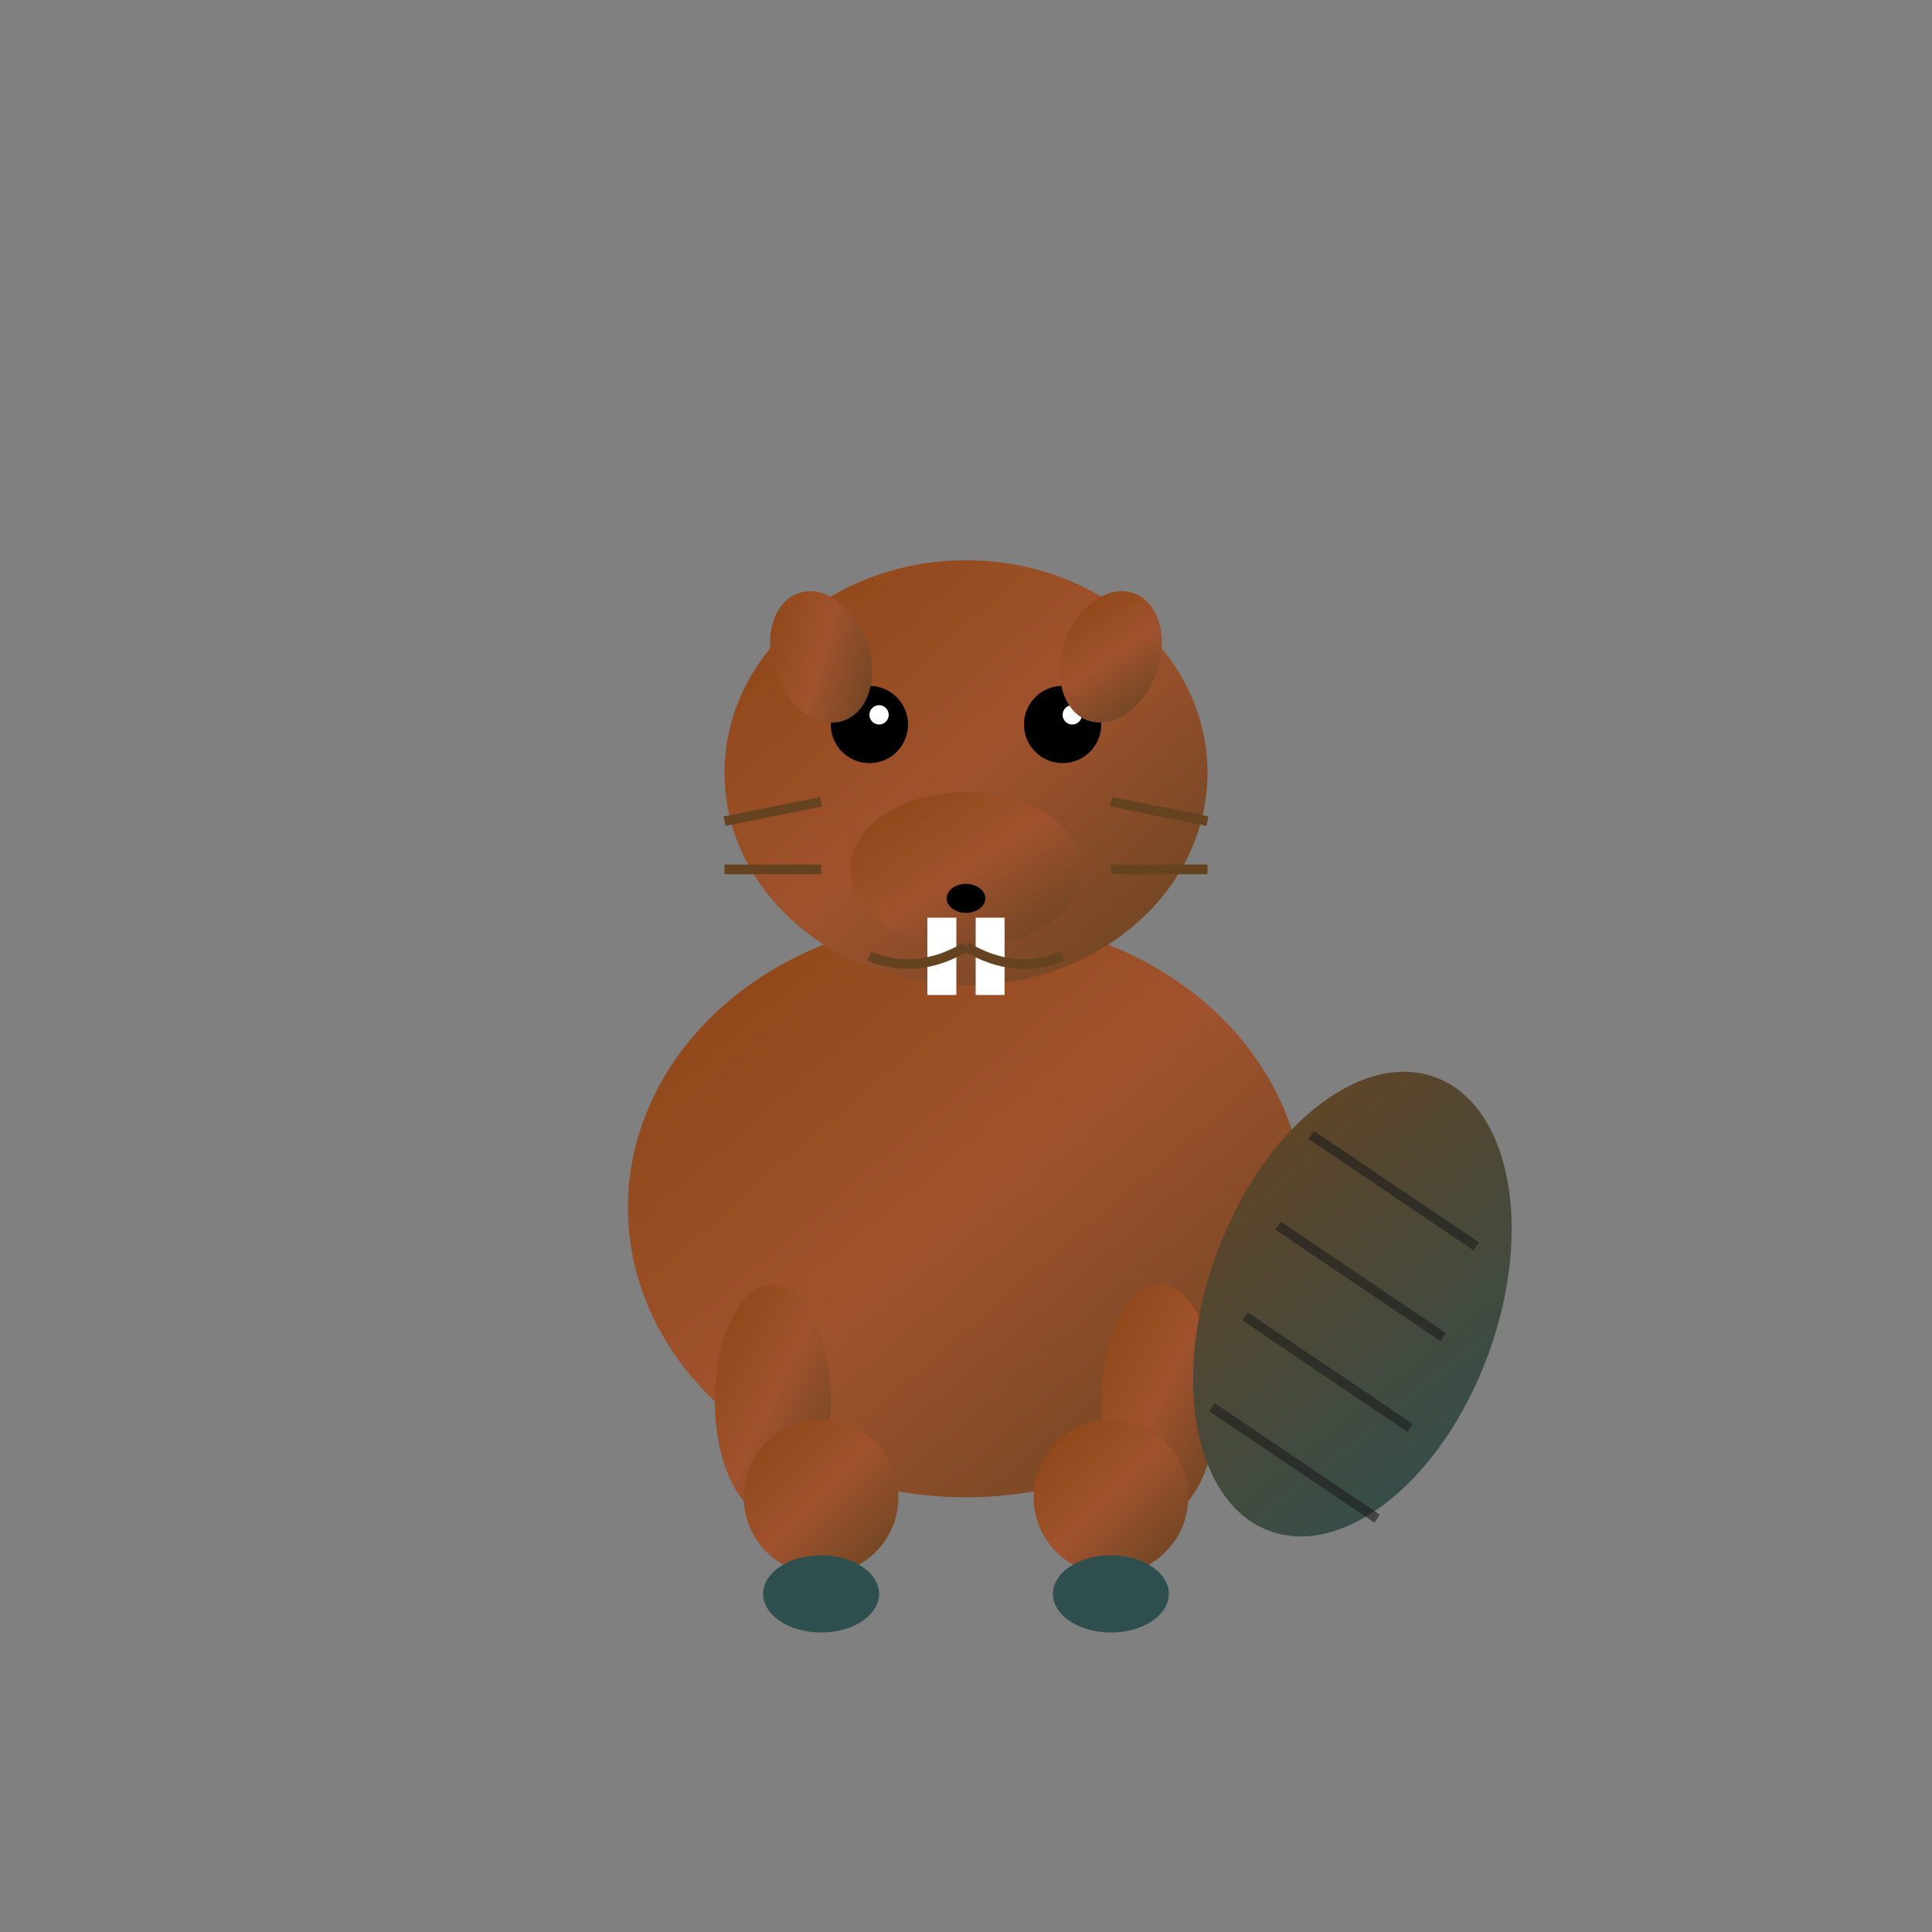 <svg xmlns="http://www.w3.org/2000/svg" viewBox="0 0 200 200">
  <rect x="0" y="0" width="200" height="200" fill="#808080" stroke="none"/>
  <defs>
    <linearGradient id="beaverGradient" x1="0%" y1="0%" x2="100%" y2="100%">
      <stop offset="0%" style="stop-color:#8B4513;stop-opacity:1" />
      <stop offset="50%" style="stop-color:#A0522D;stop-opacity:1" />
      <stop offset="100%" style="stop-color:#654321;stop-opacity:1" />
    </linearGradient>
    <linearGradient id="tailGradient" x1="0%" y1="0%" x2="100%" y2="100%">
      <stop offset="0%" style="stop-color:#654321;stop-opacity:1" />
      <stop offset="100%" style="stop-color:#2F4F4F;stop-opacity:1" />
    </linearGradient>
  </defs>
  
  <!-- Body -->
  <ellipse cx="100" cy="125" rx="35" ry="30" fill="url(#beaverGradient)" />
  
  <!-- Head -->
  <ellipse cx="100" cy="80" rx="25" ry="22" fill="url(#beaverGradient)" />
  
  <!-- Snout -->
  <ellipse cx="100" cy="90" rx="12" ry="8" fill="url(#beaverGradient)" />
  
  <!-- Nose -->
  <ellipse cx="100" cy="93" rx="2" ry="1.5" fill="#000" />
  
  <!-- Eyes -->
  <circle cx="90" cy="75" r="4" fill="#000" />
  <circle cx="110" cy="75" r="4" fill="#000" />
  <circle cx="91" cy="74" r="1" fill="#FFF" />
  <circle cx="111" cy="74" r="1" fill="#FFF" />
  
  <!-- Ears -->
  <ellipse cx="85" cy="68" rx="5" ry="7" fill="url(#beaverGradient)" transform="rotate(-20 85 68)" />
  <ellipse cx="115" cy="68" rx="5" ry="7" fill="url(#beaverGradient)" transform="rotate(20 115 68)" />
  
  <!-- Front teeth -->
  <rect x="96" y="95" width="3" height="8" fill="#FFF" />
  <rect x="101" y="95" width="3" height="8" fill="#FFF" />
  
  <!-- Mouth -->
  <path d="M 100 98 Q 95 101 90 99" stroke="#654321" stroke-width="1" fill="none" />
  <path d="M 100 98 Q 105 101 110 99" stroke="#654321" stroke-width="1" fill="none" />
  
  <!-- Front paws -->
  <ellipse cx="80" cy="145" rx="6" ry="12" fill="url(#beaverGradient)" />
  <ellipse cx="120" cy="145" rx="6" ry="12" fill="url(#beaverGradient)" />
  
  <!-- Back legs -->
  <ellipse cx="85" cy="155" rx="8" ry="8" fill="url(#beaverGradient)" />
  <ellipse cx="115" cy="155" rx="8" ry="8" fill="url(#beaverGradient)" />
  
  <!-- Webbed feet -->
  <ellipse cx="85" cy="165" rx="6" ry="4" fill="#2F4F4F" />
  <ellipse cx="115" cy="165" rx="6" ry="4" fill="#2F4F4F" />
  
  <!-- Tail (flat and scaly) -->
  <ellipse cx="140" cy="135" rx="15" ry="25" fill="url(#tailGradient)" transform="rotate(20 140 135)" />
  
  <!-- Tail scales pattern -->
  <g stroke="#1C1C1C" stroke-width="1" fill="none" opacity="0.6">
    <line x1="130" y1="120" x2="150" y2="125" transform="rotate(20 140 135)" />
    <line x1="130" y1="130" x2="150" y2="135" transform="rotate(20 140 135)" />
    <line x1="130" y1="140" x2="150" y2="145" transform="rotate(20 140 135)" />
    <line x1="130" y1="150" x2="150" y2="155" transform="rotate(20 140 135)" />
  </g>
  
  <!-- Whiskers -->
  <line x1="75" y1="85" x2="85" y2="83" stroke="#654321" stroke-width="1" />
  <line x1="75" y1="90" x2="85" y2="90" stroke="#654321" stroke-width="1" />
  <line x1="115" y1="83" x2="125" y2="85" stroke="#654321" stroke-width="1" />
  <line x1="115" y1="90" x2="125" y2="90" stroke="#654321" stroke-width="1" />
</svg>